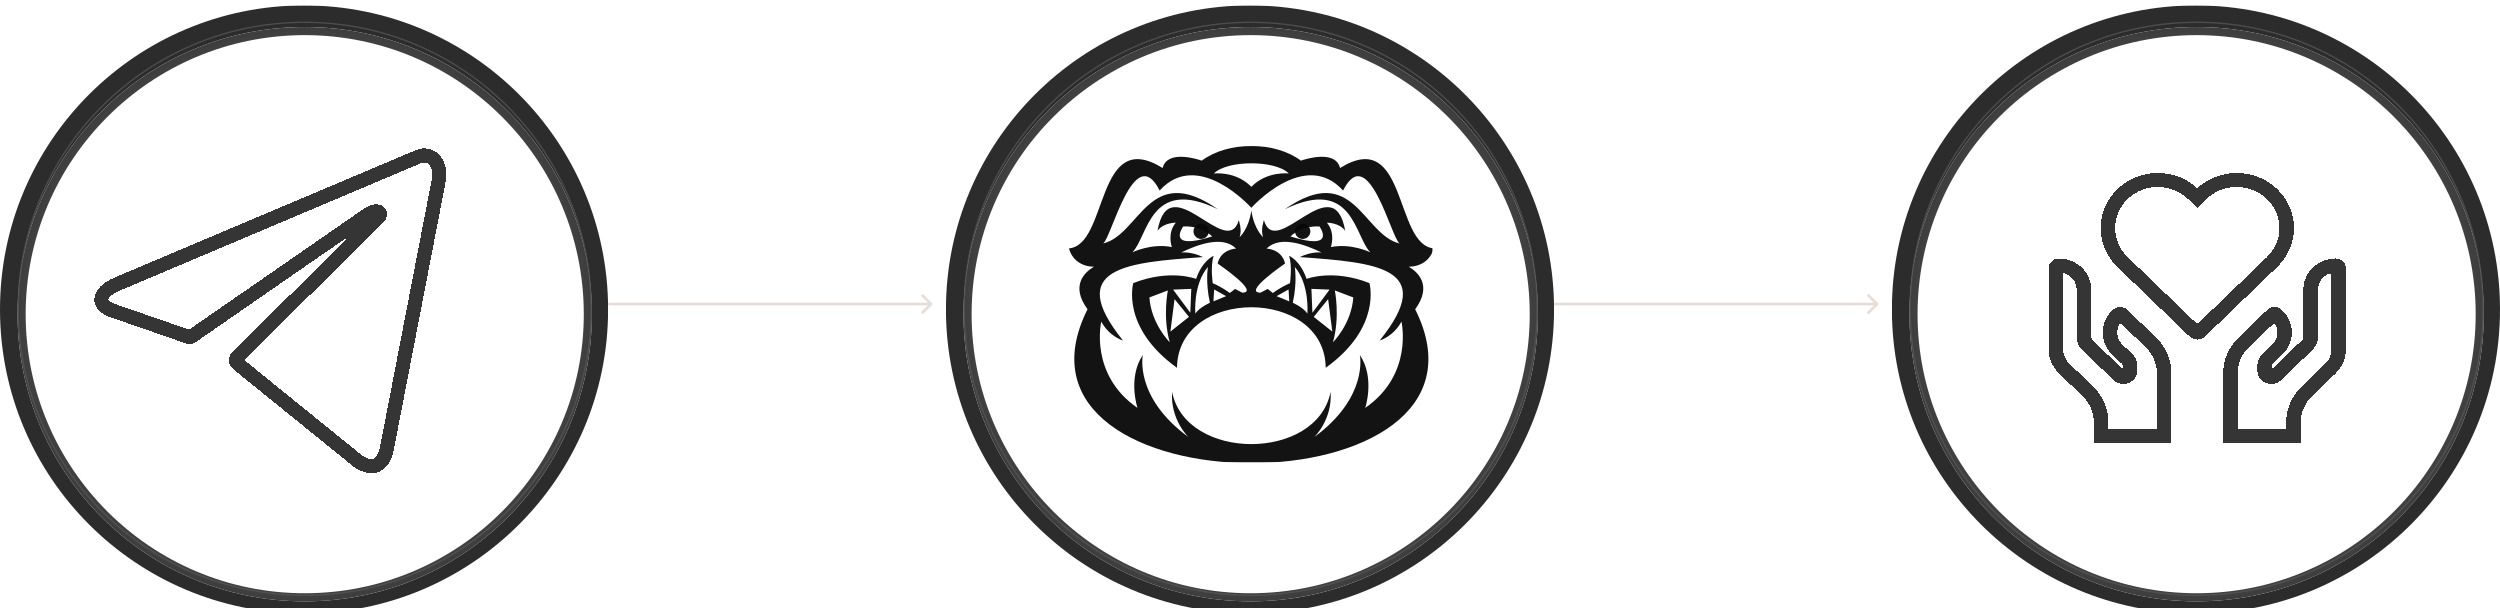 <svg width="1850" height="450" viewBox="0 0 1850 450" fill="none" xmlns="http://www.w3.org/2000/svg">
<g clip-path="url(#clip0_575_2469)" filter="url(#filter0_bi_575_2469)">
<g filter="url(#filter1_b_575_2469)">
<circle cx="225" cy="225" r="225" fill="white"/>
<circle cx="225" cy="225" r="213" stroke="#2C2C2C" stroke-width="24"/>
</g>
<g filter="url(#filter2_d_575_2469)">
<circle cx="225.5" cy="224.5" r="212.5" fill="white"/>
<circle cx="225.5" cy="224.5" r="209.5" stroke="url(#paint0_radial_575_2469)" stroke-width="6"/>
</g>
<circle cx="225.5" cy="224.5" r="212" stroke="#555555" stroke-opacity="0.8"/>
</g>
<g clip-path="url(#clip1_575_2469)" filter="url(#filter3_bi_575_2469)">
<g filter="url(#filter4_b_575_2469)">
<circle cx="925" cy="225" r="225" fill="white"/>
<circle cx="925" cy="225" r="213" stroke="#2C2C2C" stroke-width="24"/>
</g>
<g filter="url(#filter5_d_575_2469)">
<circle cx="925.5" cy="224.5" r="212.5" fill="white"/>
<circle cx="925.5" cy="224.5" r="209.5" stroke="url(#paint1_radial_575_2469)" stroke-width="6"/>
</g>
<circle cx="925.5" cy="224.5" r="212" stroke="#555555" stroke-opacity="0.8"/>
</g>
<mask id="mask0_575_2469" style="mask-type:luminance" maskUnits="userSpaceOnUse" x="790" y="107" width="270" height="235">
<path d="M1060 107H790V342H1060V107Z" fill="white"/>
</mask>
<g mask="url(#mask0_575_2469)">
<g filter="url(#filter6_d_575_2469)">
<mask id="mask1_575_2469" style="mask-type:luminance" maskUnits="userSpaceOnUse" x="790" y="107" width="270" height="235">
<path d="M1060 107H790V342H1060V107Z" fill="white"/>
</mask>
<g mask="url(#mask1_575_2469)">
<path d="M887.836 175.819C890.969 175.819 893.509 173.302 893.509 170.196C893.509 167.091 890.969 164.574 887.836 164.574C884.703 164.574 882.164 167.091 882.164 170.196C882.164 173.302 884.703 175.819 887.836 175.819Z" fill="#080808" fill-opacity="0.95"/>
<path d="M962.996 175.819C966.13 175.819 968.669 173.302 968.669 170.196C968.669 167.091 966.13 164.574 962.996 164.574C959.864 164.574 957.324 167.091 957.324 170.196C957.324 173.302 959.864 175.819 962.996 175.819Z" fill="#080808" fill-opacity="0.95"/>
<path fill-rule="evenodd" clip-rule="evenodd" d="M952.541 213.201L953.042 222.007L943.681 218.164L952.543 213.201H952.541ZM975.421 166.599C975.421 166.599 988.912 184.994 953.979 173.975C953.979 173.975 961.605 165.815 975.421 166.599ZM957.127 196.539C968.281 209.488 966.464 231.066 966.464 231.066C963.526 226.491 955.654 223.039 955.654 223.039C959.112 207.675 957.127 196.539 957.127 196.539ZM982.891 213.326L970.183 230.418L969.448 212.763L982.891 213.323V213.326ZM981.821 220.374L984.911 244.383L971.156 233.484L981.818 220.374H981.821ZM1000.44 219.11C999.06 238.79 985.397 252.257 985.397 252.257C990.76 233.349 986.779 213.93 986.779 213.93L1000.44 219.11H1000.44ZM897.459 213.198L896.961 222.005L906.323 218.162L897.459 213.198ZM874.578 166.597C874.578 166.597 861.088 184.991 896.021 173.973C896.021 173.973 888.395 165.813 874.578 166.597ZM892.876 196.536C881.722 209.485 883.538 231.064 883.538 231.064C886.477 226.489 894.346 223.037 894.346 223.037C890.888 207.672 892.876 196.536 892.876 196.536ZM867.109 213.323L879.819 230.415L880.555 212.76L867.109 213.321V213.323ZM868.179 220.371L865.086 244.381L878.84 233.482L868.179 220.371ZM849.557 219.107C850.941 238.786 864.603 252.254 864.603 252.254C859.243 233.346 863.22 213.928 863.22 213.928L849.557 219.107ZM925.001 152.775C925.001 152.775 964.512 108.578 992.871 140C1011.7 102.625 1028.66 175.698 1034.72 179.189C1007.18 172.55 1001.01 118.271 949.813 153.812C1000.39 129.284 1001.49 174.494 1013.1 185.75C1013.1 185.75 999.054 178.801 983.839 181.823C983.839 181.823 987.558 171.638 980.9 163.783C980.9 163.783 990.152 163.697 994.473 169.825C985.777 121.308 943.171 192.107 934.292 161.97C934.292 161.97 931.612 169.392 933.773 174.572C933.773 174.572 927.037 168.874 925.001 154.804C922.966 168.874 916.227 174.572 916.227 174.572C918.391 169.392 915.707 161.97 915.707 161.97C906.829 192.107 864.225 121.308 855.529 169.825C859.853 163.697 869.105 163.783 869.105 163.783C862.448 171.638 866.167 181.823 866.167 181.823C850.949 178.803 836.9 185.75 836.9 185.75C848.516 174.494 849.618 129.284 900.192 153.812C848.991 118.271 842.827 172.55 815.282 179.189C821.347 175.695 838.298 102.625 857.134 140C885.495 108.578 925.004 152.775 925.004 152.775H925.001ZM952.753 127.395C952.753 127.395 936.677 125.324 925.001 137.236C913.325 125.324 897.25 127.395 897.25 127.395C907.15 117.335 942.853 117.335 952.753 127.395ZM1046.23 227.857C1059.25 210.038 1047.99 200.199 1041.53 196.39C1050.55 196.218 1057.56 191.453 1060 182.811C1030.6 180.307 1040.44 92.466 990.648 123.32C987.192 109.649 965.076 116.699 961.667 117.875C942.273 103.375 907.715 103.375 888.325 117.875C884.919 116.699 862.803 109.649 859.345 123.32C809.559 92.471 819.398 180.312 790 182.816C792.435 191.458 799.45 196.224 808.47 196.395C802.013 200.205 790.746 210.043 803.765 227.862C727.736 379.679 1122.26 379.679 1046.23 227.862V227.857ZM1036.06 236.981C1036.06 236.981 1045.23 275.998 1009.26 300.857C1009.26 300.857 1016.7 278.587 1005.28 261.667C1005.28 261.667 1012.03 292.741 971.559 322.438C971.559 322.438 985.049 309.661 983.663 288.945C973.501 340.525 876.494 340.525 866.331 288.945C864.948 309.661 878.436 322.438 878.436 322.438C837.967 292.741 844.714 261.667 844.714 261.667C833.3 278.587 840.736 300.857 840.736 300.857C804.767 275.996 813.935 236.981 813.935 236.981C819.988 248.202 830.017 250.964 830.017 250.964C786.2 196.609 833.679 193.256 889.16 189.243C880.341 184.84 872.992 185.88 872.992 185.88C884.274 180.458 903.498 172.743 913.716 182.944C913.716 182.944 902.473 183.287 900.053 193.991C900.387 194.296 931.785 215.572 918.213 215.572L912.939 212.81L909.047 215.83C909.047 215.83 903.511 211.512 896.423 208.579C896.423 208.579 894.521 195.89 897.115 188.292C897.115 188.292 888.813 191.573 884.144 205.384C884.144 205.384 864.776 197.787 837.625 208.49C837.625 208.49 828.115 241.118 869.964 271.159C870.635 211.442 979.362 211.442 980.036 271.159C1021.88 241.121 1012.37 208.49 1012.37 208.49C985.221 197.787 965.853 205.384 965.853 205.384C961.184 191.573 952.883 188.292 952.883 188.292C955.477 195.89 953.574 208.579 953.574 208.579C946.483 211.512 940.95 215.83 940.95 215.83L937.059 212.81L931.785 215.572C918.213 215.572 949.61 194.296 949.941 193.991C947.519 183.287 936.278 182.944 936.278 182.944C946.499 172.743 965.723 180.458 977.005 185.88C977.005 185.88 969.657 184.843 960.838 189.243C1016.32 193.256 1063.8 196.609 1019.98 250.964C1019.98 250.964 1030.01 248.202 1036.06 236.981H1036.06Z" fill="#080808" fill-opacity="0.95"/>
</g>
</g>
</g>
<g clip-path="url(#clip2_575_2469)" filter="url(#filter7_bi_575_2469)">
<g filter="url(#filter8_b_575_2469)">
<circle cx="1625" cy="225" r="225" fill="white"/>
<circle cx="1625" cy="225" r="213" stroke="#2C2C2C" stroke-width="24"/>
</g>
<g filter="url(#filter9_d_575_2469)">
<circle cx="1625.5" cy="224.5" r="212.5" fill="white"/>
<circle cx="1625.5" cy="224.5" r="209.5" stroke="url(#paint2_radial_575_2469)" stroke-width="6"/>
</g>
<circle cx="1625.5" cy="224.5" r="212" stroke="#555555" stroke-opacity="0.8"/>
</g>
<path d="M689.707 225.707C690.098 225.317 690.098 224.683 689.707 224.293L683.343 217.929C682.953 217.538 682.319 217.538 681.929 217.929C681.538 218.319 681.538 218.953 681.929 219.343L687.586 225L681.929 230.657C681.538 231.047 681.538 231.681 681.929 232.071C682.319 232.462 682.953 232.462 683.343 232.071L689.707 225.707ZM450 226H689V224H450V226Z" fill="#CBB5A7" fill-opacity="0.45"/>
<path d="M1389.71 225.707C1390.1 225.317 1390.1 224.683 1389.71 224.293L1383.34 217.929C1382.95 217.538 1382.32 217.538 1381.93 217.929C1381.54 218.319 1381.54 218.953 1381.93 219.343L1387.59 225L1381.93 230.657C1381.54 231.047 1381.54 231.681 1381.93 232.071C1382.32 232.462 1382.95 232.462 1383.34 232.071L1389.71 225.707ZM1150 226H1389V224H1150V226Z" fill="#CBB5A7" fill-opacity="0.45"/>
<g filter="url(#filter10_d_575_2469)">
<path d="M1625 248.276C1622.84 248.276 1620.8 247.465 1619.27 245.989L1565.87 194.579C1549.36 178.689 1549.36 152.831 1565.87 136.938C1573.87 129.239 1584.5 125 1595.8 125C1606.77 125 1617.1 128.985 1625 136.244C1632.91 128.985 1643.24 125.003 1654.2 125.003C1665.51 125.003 1676.14 129.242 1684.14 136.941C1692.13 144.643 1696.54 154.877 1696.54 165.761C1696.54 176.651 1692.13 186.885 1684.13 194.582L1630.73 245.989C1629.2 247.465 1627.16 248.276 1625 248.276ZM1595.8 135.359C1587.37 135.359 1579.44 138.521 1573.47 144.262C1561.17 156.115 1561.17 175.403 1573.47 187.253L1625 236.858L1676.53 187.256C1682.49 181.514 1685.78 173.88 1685.78 165.759C1685.78 157.64 1682.49 150.006 1676.53 144.262C1670.56 138.521 1662.64 135.359 1654.2 135.359C1645.77 135.359 1637.84 138.521 1631.87 144.262L1625.01 150.879L1618.13 144.262C1612.17 138.521 1604.24 135.359 1595.8 135.359ZM1701.51 325H1644.12V273.295C1644.12 265.205 1646.76 257.485 1651.74 250.969C1652.9 249.454 1654.19 248.014 1655.57 246.686L1676.76 226.287C1679.72 223.438 1684.54 223.436 1687.49 226.287L1688 226.777C1689.99 228.683 1691.61 230.911 1692.79 233.359C1696.99 242.081 1695.07 252.51 1688 259.311L1680.78 266.264C1680.41 266.616 1680.21 267.091 1680.21 267.587V270.153L1702.49 248.701C1703.14 248.074 1703.51 247.209 1703.51 246.326V211.272C1703.51 208.581 1704 205.943 1704.94 203.431C1707.08 197.762 1711.55 193.031 1717.23 190.456C1720.43 189.004 1723.85 188.268 1727.41 188.268C1729.43 188.268 1731.34 189.03 1732.78 190.41C1734.21 191.79 1735 193.626 1735 195.579V255.475C1735 262.154 1732.19 268.693 1727.28 273.414L1710.04 290.014C1709.02 290.995 1708.07 292.049 1707.23 293.152C1703.54 297.948 1701.51 303.868 1701.51 309.83V325H1701.51ZM1654.88 314.641H1690.75V309.83C1690.75 301.665 1693.53 293.556 1698.58 286.997C1699.74 285.487 1701.04 284.034 1702.43 282.69L1719.68 266.09C1722.58 263.296 1724.24 259.427 1724.24 255.475V198.995C1723.41 199.191 1722.6 199.471 1721.82 199.826C1718.7 201.242 1716.23 203.842 1715.06 206.963C1714.54 208.344 1714.27 209.803 1714.28 211.272V246.328C1714.28 249.938 1712.75 253.473 1710.1 256.027L1687.03 278.238C1684.08 281.084 1679.67 281.929 1675.81 280.388C1671.95 278.847 1669.45 275.252 1669.45 271.226V267.587C1669.45 264.322 1670.77 261.248 1673.17 258.938L1680.39 251.987C1684.28 248.245 1685.34 242.511 1683.03 237.718C1682.72 237.092 1682.37 236.491 1681.97 235.921L1663.18 254.009C1662.18 254.97 1661.25 256.014 1660.41 257.112C1656.79 261.833 1654.88 267.427 1654.88 273.29V314.641H1654.88ZM1605.88 325H1548.49V309.83C1548.49 303.871 1546.46 297.951 1542.78 293.16C1541.92 292.045 1540.98 290.993 1539.96 290.014L1522.72 273.414C1517.81 268.69 1515 262.151 1515 255.475V195.579C1515 193.626 1515.79 191.79 1517.22 190.41C1518.66 189.03 1520.57 188.268 1522.59 188.268C1526.15 188.268 1529.57 189.004 1532.77 190.456C1538.45 193.031 1542.92 197.762 1545.06 203.436C1546.01 205.943 1546.49 208.581 1546.49 211.272V246.328C1546.49 247.212 1546.86 248.077 1547.51 248.703L1569.79 270.156V267.59C1569.79 267.098 1569.59 266.613 1569.22 266.264L1562 259.308C1554.94 252.51 1553.02 242.081 1557.22 233.359C1558.4 230.911 1560.02 228.683 1562 226.777L1562.51 226.287C1565.47 223.436 1570.29 223.436 1573.25 226.287L1594.44 246.686C1595.82 248.012 1597.1 249.454 1598.26 250.969C1603.25 257.482 1605.89 265.202 1605.89 273.295V325H1605.88ZM1559.25 314.641H1595.12V273.295C1595.12 267.432 1593.21 261.838 1589.6 257.117C1588.76 256.019 1587.83 254.975 1586.83 254.012L1568.04 235.923C1567.63 236.493 1567.28 237.094 1566.98 237.72C1564.67 242.514 1565.72 248.247 1569.61 251.984L1576.83 258.938C1579.23 261.25 1580.55 264.322 1580.55 267.59V271.228C1580.55 275.252 1578.06 278.85 1574.19 280.39C1570.33 281.931 1565.93 281.084 1562.97 278.238L1539.9 256.029C1537.25 253.476 1535.73 249.941 1535.73 246.331V211.272C1535.73 209.791 1535.47 208.343 1534.95 206.968C1533.77 203.842 1531.31 201.242 1528.19 199.826C1527.41 199.473 1526.6 199.194 1525.76 198.995V255.475C1525.76 259.427 1527.43 263.296 1530.33 266.09L1547.57 282.69C1548.97 284.034 1550.27 285.487 1551.43 287.004C1556.47 293.556 1559.25 301.667 1559.25 309.83V314.641H1559.25Z" fill="#2C2C2C" fill-opacity="0.95" shape-rendering="crispEdges"/>
</g>
<g filter="url(#filter11_d_575_2469)">
<path d="M312.739 112C320.443 112 326.254 119.411 323.146 133.194L285.437 328.094C282.802 341.952 275.165 345.286 264.623 338.839L174.676 265.993C174.327 265.718 174.043 265.357 173.847 264.938C173.651 264.519 173.549 264.055 173.549 263.584C173.549 263.113 173.651 262.649 173.847 262.231C174.043 261.812 174.327 261.45 174.676 261.176L278.544 158.316C283.275 153.722 277.53 151.499 271.313 155.649L140.954 245.836C140.559 246.119 140.11 246.299 139.642 246.363C139.173 246.427 138.698 246.374 138.251 246.206L82.904 227.013C70.605 223.085 70.605 213.822 85.675 207.226L307.13 113.556C308.888 112.64 310.794 112.111 312.739 112Z" stroke="#2C2C2C" stroke-opacity="0.95" stroke-width="10.417" stroke-linecap="round" stroke-linejoin="round" shape-rendering="crispEdges"/>
</g>
<defs>
<filter id="filter0_bi_575_2469" x="-4" y="-4" width="458" height="458" filterUnits="userSpaceOnUse" color-interpolation-filters="sRGB">
<feFlood flood-opacity="0" result="BackgroundImageFix"/>
<feGaussianBlur in="BackgroundImageFix" stdDeviation="2"/>
<feComposite in2="SourceAlpha" operator="in" result="effect1_backgroundBlur_575_2469"/>
<feBlend mode="normal" in="SourceGraphic" in2="effect1_backgroundBlur_575_2469" result="shape"/>
<feColorMatrix in="SourceAlpha" type="matrix" values="0 0 0 0 0 0 0 0 0 0 0 0 0 0 0 0 0 0 127 0" result="hardAlpha"/>
<feOffset dy="4"/>
<feGaussianBlur stdDeviation="2"/>
<feComposite in2="hardAlpha" operator="arithmetic" k2="-1" k3="1"/>
<feColorMatrix type="matrix" values="0 0 0 0 0 0 0 0 0 0 0 0 0 0 0 0 0 0 0.25 0"/>
<feBlend mode="normal" in2="shape" result="effect2_innerShadow_575_2469"/>
</filter>
<filter id="filter1_b_575_2469" x="-4" y="-4" width="458" height="458" filterUnits="userSpaceOnUse" color-interpolation-filters="sRGB">
<feFlood flood-opacity="0" result="BackgroundImageFix"/>
<feGaussianBlur in="BackgroundImageFix" stdDeviation="2"/>
<feComposite in2="SourceAlpha" operator="in" result="effect1_backgroundBlur_575_2469"/>
<feBlend mode="normal" in="SourceGraphic" in2="effect1_backgroundBlur_575_2469" result="shape"/>
</filter>
<filter id="filter2_d_575_2469" x="9" y="12" width="433" height="433" filterUnits="userSpaceOnUse" color-interpolation-filters="sRGB">
<feFlood flood-opacity="0" result="BackgroundImageFix"/>
<feColorMatrix in="SourceAlpha" type="matrix" values="0 0 0 0 0 0 0 0 0 0 0 0 0 0 0 0 0 0 127 0" result="hardAlpha"/>
<feOffset dy="4"/>
<feGaussianBlur stdDeviation="2"/>
<feComposite in2="hardAlpha" operator="out"/>
<feColorMatrix type="matrix" values="0 0 0 0 0 0 0 0 0 0 0 0 0 0 0 0 0 0 0.25 0"/>
<feBlend mode="normal" in2="BackgroundImageFix" result="effect1_dropShadow_575_2469"/>
<feBlend mode="normal" in="SourceGraphic" in2="effect1_dropShadow_575_2469" result="shape"/>
</filter>
<filter id="filter3_bi_575_2469" x="696" y="-4" width="458" height="458" filterUnits="userSpaceOnUse" color-interpolation-filters="sRGB">
<feFlood flood-opacity="0" result="BackgroundImageFix"/>
<feGaussianBlur in="BackgroundImageFix" stdDeviation="2"/>
<feComposite in2="SourceAlpha" operator="in" result="effect1_backgroundBlur_575_2469"/>
<feBlend mode="normal" in="SourceGraphic" in2="effect1_backgroundBlur_575_2469" result="shape"/>
<feColorMatrix in="SourceAlpha" type="matrix" values="0 0 0 0 0 0 0 0 0 0 0 0 0 0 0 0 0 0 127 0" result="hardAlpha"/>
<feOffset dy="4"/>
<feGaussianBlur stdDeviation="2"/>
<feComposite in2="hardAlpha" operator="arithmetic" k2="-1" k3="1"/>
<feColorMatrix type="matrix" values="0 0 0 0 0 0 0 0 0 0 0 0 0 0 0 0 0 0 0.25 0"/>
<feBlend mode="normal" in2="shape" result="effect2_innerShadow_575_2469"/>
</filter>
<filter id="filter4_b_575_2469" x="696" y="-4" width="458" height="458" filterUnits="userSpaceOnUse" color-interpolation-filters="sRGB">
<feFlood flood-opacity="0" result="BackgroundImageFix"/>
<feGaussianBlur in="BackgroundImageFix" stdDeviation="2"/>
<feComposite in2="SourceAlpha" operator="in" result="effect1_backgroundBlur_575_2469"/>
<feBlend mode="normal" in="SourceGraphic" in2="effect1_backgroundBlur_575_2469" result="shape"/>
</filter>
<filter id="filter5_d_575_2469" x="709" y="12" width="433" height="433" filterUnits="userSpaceOnUse" color-interpolation-filters="sRGB">
<feFlood flood-opacity="0" result="BackgroundImageFix"/>
<feColorMatrix in="SourceAlpha" type="matrix" values="0 0 0 0 0 0 0 0 0 0 0 0 0 0 0 0 0 0 127 0" result="hardAlpha"/>
<feOffset dy="4"/>
<feGaussianBlur stdDeviation="2"/>
<feComposite in2="hardAlpha" operator="out"/>
<feColorMatrix type="matrix" values="0 0 0 0 0 0 0 0 0 0 0 0 0 0 0 0 0 0 0.25 0"/>
<feBlend mode="normal" in2="BackgroundImageFix" result="effect1_dropShadow_575_2469"/>
<feBlend mode="normal" in="SourceGraphic" in2="effect1_dropShadow_575_2469" result="shape"/>
</filter>
<filter id="filter6_d_575_2469" x="786" y="103" width="280" height="244.725" filterUnits="userSpaceOnUse" color-interpolation-filters="sRGB">
<feFlood flood-opacity="0" result="BackgroundImageFix"/>
<feColorMatrix in="SourceAlpha" type="matrix" values="0 0 0 0 0 0 0 0 0 0 0 0 0 0 0 0 0 0 127 0" result="hardAlpha"/>
<feOffset dx="1" dy="1"/>
<feGaussianBlur stdDeviation="2.5"/>
<feComposite in2="hardAlpha" operator="out"/>
<feColorMatrix type="matrix" values="0 0 0 0 0.035 0 0 0 0 0.035 0 0 0 0 0.035 0 0 0 0.2 0"/>
<feBlend mode="normal" in2="BackgroundImageFix" result="effect1_dropShadow_575_2469"/>
<feBlend mode="normal" in="SourceGraphic" in2="effect1_dropShadow_575_2469" result="shape"/>
</filter>
<filter id="filter7_bi_575_2469" x="1396" y="-4" width="458" height="458" filterUnits="userSpaceOnUse" color-interpolation-filters="sRGB">
<feFlood flood-opacity="0" result="BackgroundImageFix"/>
<feGaussianBlur in="BackgroundImageFix" stdDeviation="2"/>
<feComposite in2="SourceAlpha" operator="in" result="effect1_backgroundBlur_575_2469"/>
<feBlend mode="normal" in="SourceGraphic" in2="effect1_backgroundBlur_575_2469" result="shape"/>
<feColorMatrix in="SourceAlpha" type="matrix" values="0 0 0 0 0 0 0 0 0 0 0 0 0 0 0 0 0 0 127 0" result="hardAlpha"/>
<feOffset dy="4"/>
<feGaussianBlur stdDeviation="2"/>
<feComposite in2="hardAlpha" operator="arithmetic" k2="-1" k3="1"/>
<feColorMatrix type="matrix" values="0 0 0 0 0 0 0 0 0 0 0 0 0 0 0 0 0 0 0.25 0"/>
<feBlend mode="normal" in2="shape" result="effect2_innerShadow_575_2469"/>
</filter>
<filter id="filter8_b_575_2469" x="1396" y="-4" width="458" height="458" filterUnits="userSpaceOnUse" color-interpolation-filters="sRGB">
<feFlood flood-opacity="0" result="BackgroundImageFix"/>
<feGaussianBlur in="BackgroundImageFix" stdDeviation="2"/>
<feComposite in2="SourceAlpha" operator="in" result="effect1_backgroundBlur_575_2469"/>
<feBlend mode="normal" in="SourceGraphic" in2="effect1_backgroundBlur_575_2469" result="shape"/>
</filter>
<filter id="filter9_d_575_2469" x="1409" y="12" width="433" height="433" filterUnits="userSpaceOnUse" color-interpolation-filters="sRGB">
<feFlood flood-opacity="0" result="BackgroundImageFix"/>
<feColorMatrix in="SourceAlpha" type="matrix" values="0 0 0 0 0 0 0 0 0 0 0 0 0 0 0 0 0 0 127 0" result="hardAlpha"/>
<feOffset dy="4"/>
<feGaussianBlur stdDeviation="2"/>
<feComposite in2="hardAlpha" operator="out"/>
<feColorMatrix type="matrix" values="0 0 0 0 0 0 0 0 0 0 0 0 0 0 0 0 0 0 0.25 0"/>
<feBlend mode="normal" in2="BackgroundImageFix" result="effect1_dropShadow_575_2469"/>
<feBlend mode="normal" in="SourceGraphic" in2="effect1_dropShadow_575_2469" result="shape"/>
</filter>
<filter id="filter10_d_575_2469" x="1512" y="124" width="228" height="208" filterUnits="userSpaceOnUse" color-interpolation-filters="sRGB">
<feFlood flood-opacity="0" result="BackgroundImageFix"/>
<feColorMatrix in="SourceAlpha" type="matrix" values="0 0 0 0 0 0 0 0 0 0 0 0 0 0 0 0 0 0 127 0" result="hardAlpha"/>
<feOffset dx="1" dy="3"/>
<feGaussianBlur stdDeviation="2"/>
<feComposite in2="hardAlpha" operator="out"/>
<feColorMatrix type="matrix" values="0 0 0 0 0.035 0 0 0 0 0.035 0 0 0 0 0.035 0 0 0 0.2 0"/>
<feBlend mode="normal" in2="BackgroundImageFix" result="effect1_dropShadow_575_2469"/>
<feBlend mode="normal" in="SourceGraphic" in2="effect1_dropShadow_575_2469" result="shape"/>
</filter>
<filter id="filter11_d_575_2469" x="65.785" y="105.791" width="268.422" height="248.424" filterUnits="userSpaceOnUse" color-interpolation-filters="sRGB">
<feFlood flood-opacity="0" result="BackgroundImageFix"/>
<feColorMatrix in="SourceAlpha" type="matrix" values="0 0 0 0 0 0 0 0 0 0 0 0 0 0 0 0 0 0 127 0" result="hardAlpha"/>
<feOffset dx="1" dy="3"/>
<feGaussianBlur stdDeviation="2"/>
<feComposite in2="hardAlpha" operator="out"/>
<feColorMatrix type="matrix" values="0 0 0 0 0.035 0 0 0 0 0.035 0 0 0 0 0.035 0 0 0 0.2 0"/>
<feBlend mode="normal" in2="BackgroundImageFix" result="effect1_dropShadow_575_2469"/>
<feBlend mode="normal" in="SourceGraphic" in2="effect1_dropShadow_575_2469" result="shape"/>
</filter>
<radialGradient id="paint0_radial_575_2469" cx="0" cy="0" r="1" gradientUnits="userSpaceOnUse" gradientTransform="translate(225.5 224.5) rotate(90) scale(212.5)">
<stop stop-color="#C2C2C2"/>
<stop offset="1" stop-color="#3D3D3D"/>
</radialGradient>
<radialGradient id="paint1_radial_575_2469" cx="0" cy="0" r="1" gradientUnits="userSpaceOnUse" gradientTransform="translate(925.5 224.5) rotate(90) scale(212.5)">
<stop stop-color="#C2C2C2"/>
<stop offset="1" stop-color="#3D3D3D"/>
</radialGradient>
<radialGradient id="paint2_radial_575_2469" cx="0" cy="0" r="1" gradientUnits="userSpaceOnUse" gradientTransform="translate(1625.5 224.5) rotate(90) scale(212.5)">
<stop stop-color="#C2C2C2"/>
<stop offset="1" stop-color="#3D3D3D"/>
</radialGradient>
<clipPath id="clip0_575_2469">
<rect width="450" height="450" fill="white"/>
</clipPath>
<clipPath id="clip1_575_2469">
<rect width="450" height="450" fill="white" transform="translate(700)"/>
</clipPath>
<clipPath id="clip2_575_2469">
<rect width="450" height="450" fill="white" transform="translate(1400)"/>
</clipPath>
</defs>
</svg>
